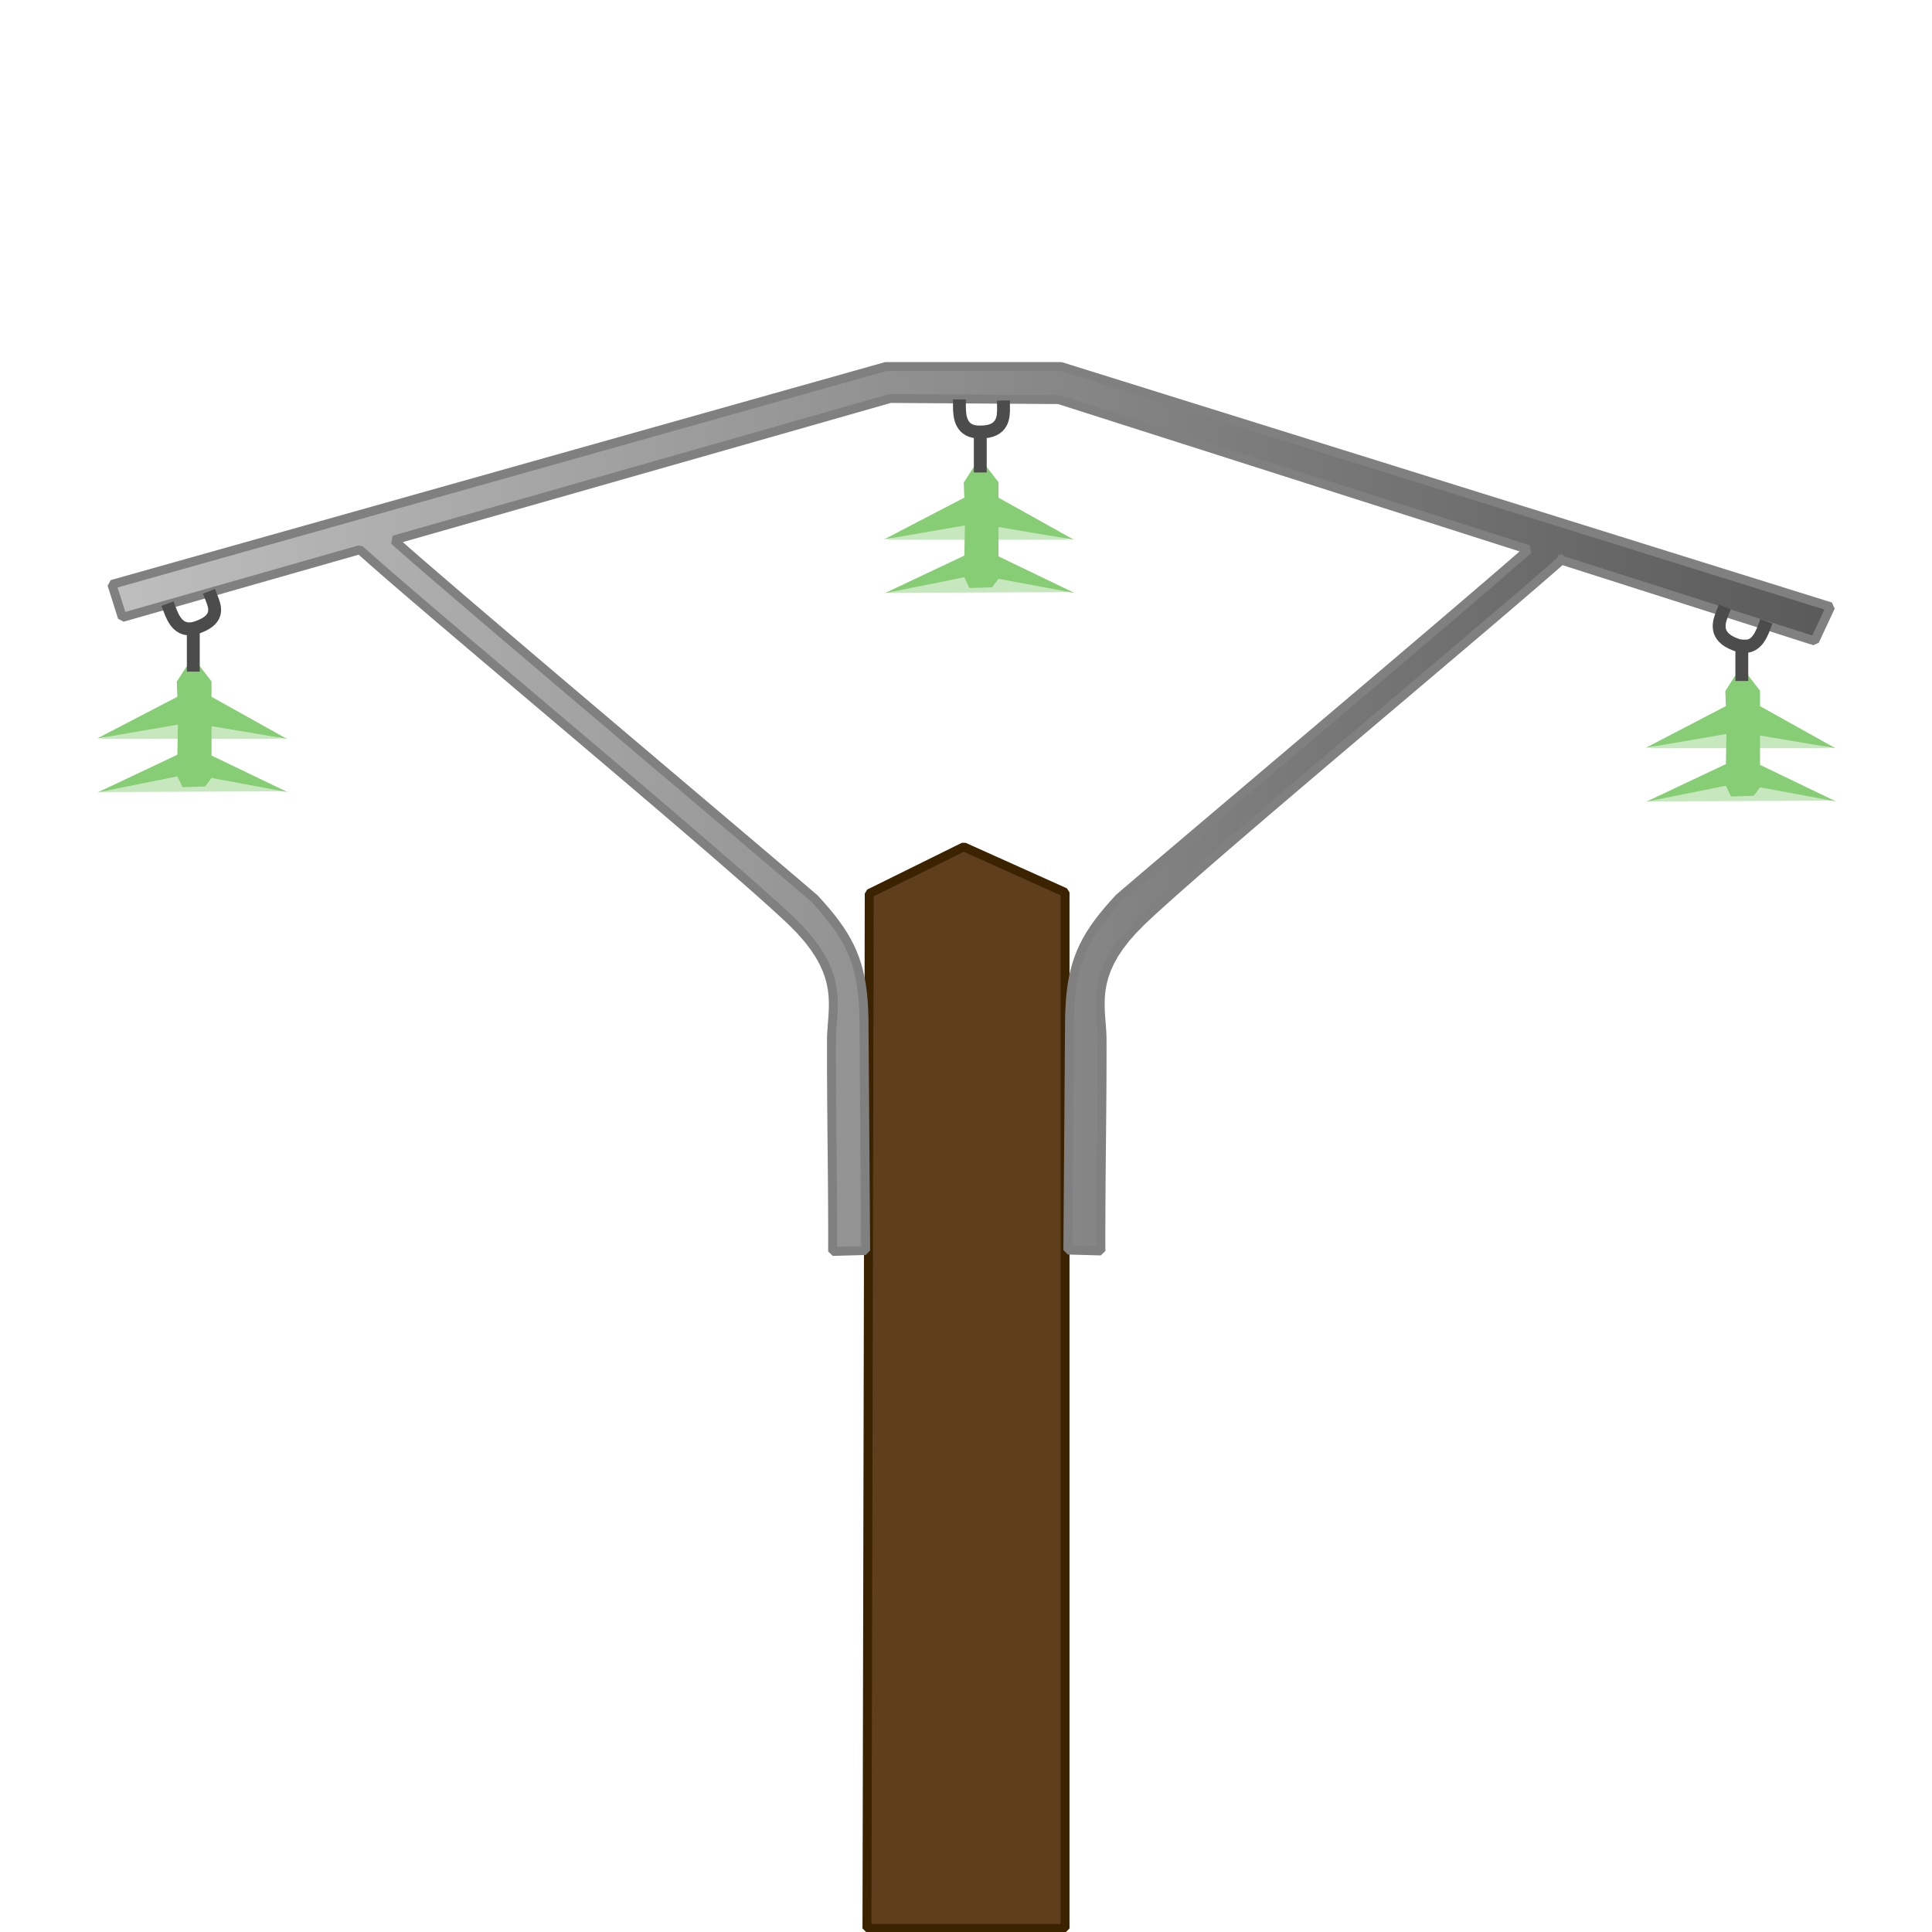 <?xml version="1.0" standalone="no"?>
<!DOCTYPE svg PUBLIC "-//W3C//DTD SVG 20010904//EN" "http://www.w3.org/TR/2001/REC-SVG-20010904/DTD/svg10.dtd">
<!-- Created using Krita: https://krita.org -->
<svg xmlns="http://www.w3.org/2000/svg" 
    xmlns:xlink="http://www.w3.org/1999/xlink"
    xmlns:krita="http://krita.org/namespaces/svg/krita"
    xmlns:sodipodi="http://sodipodi.sourceforge.net/DTD/sodipodi-0.dtd"
    width="216pt"
    height="216pt"
    viewBox="0 0 216 216">
<defs>
  <linearGradient id="gradient0" gradientUnits="objectBoundingBox" x1="0.001" y1="0.489" x2="0.999" y2="0.491" spreadMethod="reflect">
   <stop stop-color="#bfbfbf" offset="0" stop-opacity="1"/>
   <stop stop-color="#595959" offset="1" stop-opacity="1"/>
  </linearGradient>
 </defs>
<path id="shape0" transform="matrix(1 0 0 1 96.927 94.68)" fill="#5f3e1d" fill-rule="evenodd" stroke="#3b2300" stroke-width="1" stroke-linecap="square" stroke-linejoin="bevel" d="M0 120.922L0.255 5.218L10.819 0L22.147 5.091L22.147 120.922Z" sodipodi:nodetypes="cccccc"/><path id="shape0" fill="url(#gradient0)" fill-rule="evenodd" stroke="#808080" stroke-width="1" stroke-linecap="square" stroke-linejoin="bevel" d="M174.578 62.621L174.415 62.765L173.896 63.22L173.343 63.702L172.759 64.21L172.143 64.743L171.498 65.299L170.825 65.879L170.125 66.48L169.399 67.102L168.649 67.744L167.875 68.405L167.079 69.083L166.263 69.779L165.427 70.49L164.573 71.216L163.702 71.956L162.815 72.709L161.914 73.474L160.999 74.249L160.073 75.035L159.135 75.829L158.189 76.631L157.234 77.44L156.272 78.255L155.304 79.074L154.332 79.898L153.357 80.724L152.38 81.552L151.402 82.381L150.424 83.21L149.449 84.038L148.476 84.863L147.508 85.685L146.546 86.504L145.59 87.317L144.642 88.123L143.704 88.923L142.776 89.715L141.86 90.497L140.958 91.269L140.069 92.03L139.196 92.779L138.34 93.515L137.502 94.236L136.684 94.942L135.886 95.633L135.109 96.306L134.356 96.961L133.628 97.596L132.925 98.212L132.249 98.806L131.601 99.378L130.982 99.927L130.394 100.452L129.838 100.952L129.315 101.425L128.826 101.872L128.373 102.29L127.957 102.679L127.58 103.038L126.627 104.008L125.812 104.94L125.126 105.836L124.556 106.698L124.094 107.529L123.729 108.331L123.451 109.107L123.249 109.859L123.114 110.589L123.036 111.3L123.004 111.993L123.007 112.672L123.037 113.339L123.082 113.997L123.133 114.646L123.179 115.291L123.21 115.933L123.212 116.667L123.213 117.4L123.212 118.131L123.211 118.86L123.209 119.588L123.206 120.315L123.203 121.04L123.199 121.765L123.194 122.489L123.189 123.211L123.183 123.934L123.177 124.655L123.17 125.376L123.164 126.097L123.157 126.817L123.15 127.537L123.143 128.257L123.136 128.977L123.129 129.698L123.123 130.418L123.116 131.139L123.11 131.861L123.104 132.583L123.099 133.306L123.094 134.029L123.09 134.754L123.087 135.479L123.084 136.206L123.082 136.934L123.081 137.664L123.08 138.395L123.081 139.127L123.083 139.861L119.39 139.758L119.57 114.738L119.58 113.711L119.612 112.74L119.669 111.821L119.752 110.95L119.861 110.121L120 109.329L120.168 108.572L120.369 107.843L120.603 107.138L120.872 106.453L121.177 105.783L121.52 105.123L121.903 104.468L122.327 103.815L122.794 103.159L123.305 102.494L123.862 101.816L124.466 101.122L125.119 100.405L125.436 100.133L125.798 99.822L126.203 99.475L126.652 99.092L127.141 98.675L127.67 98.225L128.236 97.743L128.839 97.231L129.476 96.689L130.147 96.12L130.849 95.524L131.581 94.903L132.342 94.257L133.13 93.589L133.943 92.9L134.781 92.191L135.64 91.462L136.521 90.717L137.42 89.954L138.338 89.177L139.272 88.387L140.22 87.584L141.181 86.769L142.154 85.945L143.137 85.112L144.128 84.273L145.126 83.427L146.13 82.576L147.138 81.723L148.147 80.867L149.158 80.01L150.167 79.154L151.175 78.299L152.178 77.448L153.176 76.601L154.167 75.759L155.149 74.925L156.121 74.099L157.082 73.282L158.029 72.476L158.962 71.682L159.878 70.901L160.777 70.136L161.656 69.386L162.514 68.653L163.35 67.939L164.162 67.245L164.948 66.572L165.707 65.921L166.438 65.294L167.138 64.692L167.807 64.116L168.442 63.567L169.042 63.048L169.606 62.559L170.133 62.101L170.619 61.675L170.885 61.442L118.37 44.675L99.532 44.548L44.028 60.376L44.031 60.378L44.344 60.659L44.703 60.978L45.106 61.334L45.552 61.726L46.039 62.151L46.565 62.609L47.129 63.098L47.729 63.618L48.365 64.166L49.033 64.742L49.734 65.344L50.464 65.971L51.223 66.622L52.01 67.295L52.821 67.99L53.657 68.704L54.516 69.436L55.395 70.186L56.293 70.952L57.21 71.732L58.142 72.526L59.09 73.332L60.05 74.149L61.022 74.975L62.005 75.81L62.996 76.651L63.993 77.498L64.997 78.35L66.004 79.204L67.014 80.06L68.024 80.917L69.034 81.773L70.041 82.627L71.045 83.477L72.043 84.323L73.034 85.163L74.017 85.996L74.99 86.82L75.951 87.634L76.9 88.437L77.833 89.228L78.751 90.005L79.651 90.767L80.531 91.513L81.391 92.241L82.228 92.951L83.041 93.64L83.829 94.308L84.59 94.953L85.322 95.574L86.025 96.17L86.695 96.739L87.333 97.281L87.935 97.793L88.502 98.275L89.03 98.725L89.52 99.142L89.968 99.525L90.374 99.873L90.736 100.183L91.052 100.455L91.705 101.172L92.309 101.867L92.866 102.544L93.377 103.209L93.844 103.866L94.268 104.519L94.651 105.173L94.995 105.833L95.3 106.503L95.569 107.188L95.802 107.893L96.003 108.622L96.172 109.38L96.31 110.171L96.42 111L96.502 111.872L96.559 112.79L96.592 113.761L96.602 114.788L96.782 139.808L93.088 139.912L93.09 139.177L93.091 138.445L93.091 137.714L93.09 136.985L93.087 136.256L93.085 135.53L93.081 134.804L93.077 134.08L93.072 133.356L93.067 132.633L93.061 131.911L93.055 131.19L93.049 130.469L93.042 129.748L93.035 129.028L93.028 128.307L93.021 127.587L93.014 126.867L93.007 126.147L93.001 125.426L92.995 124.705L92.988 123.984L92.983 123.262L92.977 122.539L92.973 121.815L92.968 121.091L92.965 120.365L92.962 119.638L92.96 118.91L92.959 118.181L92.959 117.45L92.959 116.717L92.961 115.983L92.992 115.341L93.038 114.697L93.089 114.047L93.134 113.39L93.164 112.723L93.168 112.044L93.135 111.35L93.057 110.639L92.922 109.909L92.721 109.158L92.442 108.382L92.077 107.58L91.615 106.749L91.046 105.886L90.359 104.99L89.544 104.058L88.592 103.088L88.214 102.729L87.798 102.34L87.345 101.922L86.856 101.476L86.333 101.002L85.777 100.503L85.189 99.978L84.571 99.429L83.923 98.856L83.246 98.262L82.543 97.647L81.815 97.011L81.062 96.356L80.286 95.683L79.488 94.993L78.669 94.287L77.831 93.565L76.975 92.829L76.102 92.08L75.214 91.319L74.311 90.547L73.395 89.765L72.467 88.973L71.529 88.174L70.581 87.367L69.626 86.554L68.663 85.736L67.695 84.913L66.722 84.088L65.747 83.26L64.769 82.431L63.792 81.603L62.814 80.774L61.839 79.948L60.867 79.125L59.9 78.305L58.938 77.49L57.983 76.681L57.036 75.879L56.099 75.085L55.172 74.3L54.258 73.524L53.356 72.76L52.469 72.007L51.598 71.267L50.744 70.54L49.908 69.829L49.092 69.134L48.296 68.455L47.523 67.794L46.772 67.152L46.046 66.53L45.346 65.929L44.673 65.35L44.028 64.793L43.413 64.26L42.828 63.752L42.276 63.27L41.756 62.815L41.272 62.388L40.822 61.99L40.41 61.621L40.231 61.459L13.68 69.03L12.51 65.34L99.023 40.984L118.624 40.984L204.665 67.84L202.883 71.658L174.578 62.621" sodipodi:nodetypes="cccccccccccccccccccccccccccccccccccccccccccccccccccccccccccccccccccccccccccccccccccccccccccccccccccccccccccccccccccccccccccccccccccccccccccccccccccccccccccccccccccccccccccccccccccccccccccccccccccccccccccccccccccccccccccccccccccccccccccccccccccccccccccccccccccccccccccccccccccccccccccccccccccccccccccccccccccccccccccccccccccccccccccccccccccccccccccccccccccccccccccccccccccccccccccccccccccccccccccc"/><path id="shape1" transform="translate(107.265, 45.375)" fill="none" stroke="#4c4c4c" stroke-width="1.44" stroke-linecap="square" stroke-linejoin="miter" stroke-miterlimit="2" d="M3.62353e-05 0C-0.003 1.216 0.129 2.984 2.354 2.926C4.94 2.926 4.948 1.201 4.929 0.12" sodipodi:nodetypes="ccc"/><path id="shape01" transform="matrix(0.937 -0.35 0.35 0.937 18.982 68.162)" fill="none" stroke="#4c4c4c" stroke-width="1.44" stroke-linecap="square" stroke-linejoin="miter" stroke-miterlimit="2" d="M3.62354e-05 0C-0.003 1.216 0.129 2.984 2.354 2.926C4.94 2.926 4.851 1.409 4.833 0.328" sodipodi:nodetypes="ccc"/><path id="shape02" transform="matrix(-0.937 -0.35 -0.35 0.937 197.232 70.131)" fill="none" stroke="#4c4c4c" stroke-width="1.44" stroke-linecap="square" stroke-linejoin="miter" stroke-miterlimit="2" d="M3.62354e-05 0C-0.003 1.216 0.129 2.984 2.354 2.926C4.94 2.926 4.948 1.201 4.929 0.12" sodipodi:nodetypes="ccc"/><g id="group0" transform="translate(183.982, 72.231)" fill="none">
  <path id="shape2" transform="translate(0, 3.264)" fill="#87cd75" fill-rule="evenodd" stroke="none" stroke-width="1" stroke-linecap="square" stroke-linejoin="bevel" d="M9.991 0.077L8.91 1.763L8.973 3.45L0 8.118L9.037 6.564L8.973 9.932L0.064 14.141L8.973 12.35L9.546 13.559L12.091 13.473L12.792 12.523L21.288 14.109L12.792 10.018L12.792 6.737L21.224 8.159L12.792 3.455L12.792 1.727L11.455 0Z" sodipodi:nodetypes="ccccccccccccccccccc"/>
  <path id="shape3" transform="translate(0.286, 8.719)" fill="#87cd75" fill-opacity="0.467" fill-rule="evenodd" d="M0 2.705L9.1 0L12.346 0.032L20.396 2.705Z" sodipodi:nodetypes="ccccc"/>
  <path id="shape03" transform="matrix(1 0 0 1 0.286 14.748)" fill="#87cd75" fill-opacity="0.467" fill-rule="evenodd" stroke-opacity="0" stroke="#000000" stroke-width="0" stroke-linecap="square" stroke-linejoin="bevel" d="M0 2.625L9.104 0L12.349 0.032L20.81 2.53Z" sodipodi:nodetypes="ccccc"/>
  <path id="shape4" transform="translate(10.755, 0)" fill="none" stroke="#4c4c4c" stroke-width="1.44" stroke-linecap="square" stroke-linejoin="miter" stroke-miterlimit="2" d="M0 0L0 3.182" sodipodi:nodetypes="cc"/>
 </g><g id="group0" transform="matrix(1 0 0 1 98.841 48.921)" fill="none">
  <path id="shape04" transform="translate(0, 3.264)" fill="#87cd75" fill-rule="evenodd" stroke-opacity="0" stroke="#000000" stroke-width="0" stroke-linecap="square" stroke-linejoin="bevel" d="M9.991 0.077L8.91 1.763L8.973 3.45L0 8.118L9.037 6.564L8.973 9.932L0.064 14.141L8.973 12.35L9.546 13.559L12.091 13.473L12.792 12.523L21.288 14.109L12.792 10.018L12.792 6.737L21.224 8.159L12.792 3.455L12.792 1.727L11.455 0Z" sodipodi:nodetypes="ccccccccccccccccccc"/>
  <path id="shape1" transform="translate(0.286, 8.719)" fill="#87cd75" fill-opacity="0.467" fill-rule="evenodd" stroke-opacity="0" stroke="#000000" stroke-width="0" stroke-linecap="square" stroke-linejoin="bevel" d="M0 2.705L9.1 0L12.346 0.032L20.396 2.705Z" sodipodi:nodetypes="ccccc"/>
  <path id="shape05" transform="matrix(1 0 0 1 0.286 14.748)" fill="#87cd75" fill-opacity="0.467" fill-rule="evenodd" stroke-opacity="0" stroke="#000000" stroke-width="0" stroke-linecap="square" stroke-linejoin="bevel" d="M0 2.625L9.104 0L12.349 0.032L20.81 2.53Z" sodipodi:nodetypes="ccccc"/>
  <path id="shape2" transform="translate(10.755, 0)" fill="none" stroke="#4c4c4c" stroke-width="1.44" stroke-linecap="square" stroke-linejoin="miter" stroke-miterlimit="2" d="M0 0L0 3.182" sodipodi:nodetypes="cc"/>
 </g><g id="group01" transform="matrix(1 0 0 1 10.856 71.185)" fill="none">
  <path id="shape06" transform="translate(0, 3.264)" fill="#87cd75" fill-rule="evenodd" stroke-opacity="0" stroke="#000000" stroke-width="0" stroke-linecap="square" stroke-linejoin="bevel" d="M9.991 0.077L8.91 1.763L8.973 3.45L0 8.118L9.037 6.564L8.973 9.932L0.064 14.141L8.973 12.35L9.546 13.559L12.091 13.473L12.792 12.523L21.288 14.109L12.792 10.018L12.792 6.737L21.224 8.159L12.792 3.455L12.792 1.727L11.455 0Z" sodipodi:nodetypes="ccccccccccccccccccc"/>
  <path id="shape11" transform="translate(0.286, 8.719)" fill="#87cd75" fill-opacity="0.467" fill-rule="evenodd" stroke-opacity="0" stroke="#000000" stroke-width="0" stroke-linecap="square" stroke-linejoin="bevel" d="M0 2.705L9.1 0L12.346 0.032L20.396 2.705Z" sodipodi:nodetypes="ccccc"/>
  <path id="shape07" transform="matrix(1 0 0 1 0.286 14.748)" fill="#87cd75" fill-opacity="0.467" fill-rule="evenodd" stroke-opacity="0" stroke="#000000" stroke-width="0" stroke-linecap="square" stroke-linejoin="bevel" d="M0 2.625L9.104 0L12.349 0.032L20.81 2.53Z" sodipodi:nodetypes="ccccc"/>
  <path id="shape21" transform="translate(10.755, 0)" fill="none" stroke="#4c4c4c" stroke-width="1.44" stroke-linecap="square" stroke-linejoin="miter" stroke-miterlimit="2" d="M0 0L0 3.182" sodipodi:nodetypes="cc"/>
 </g>
</svg>
